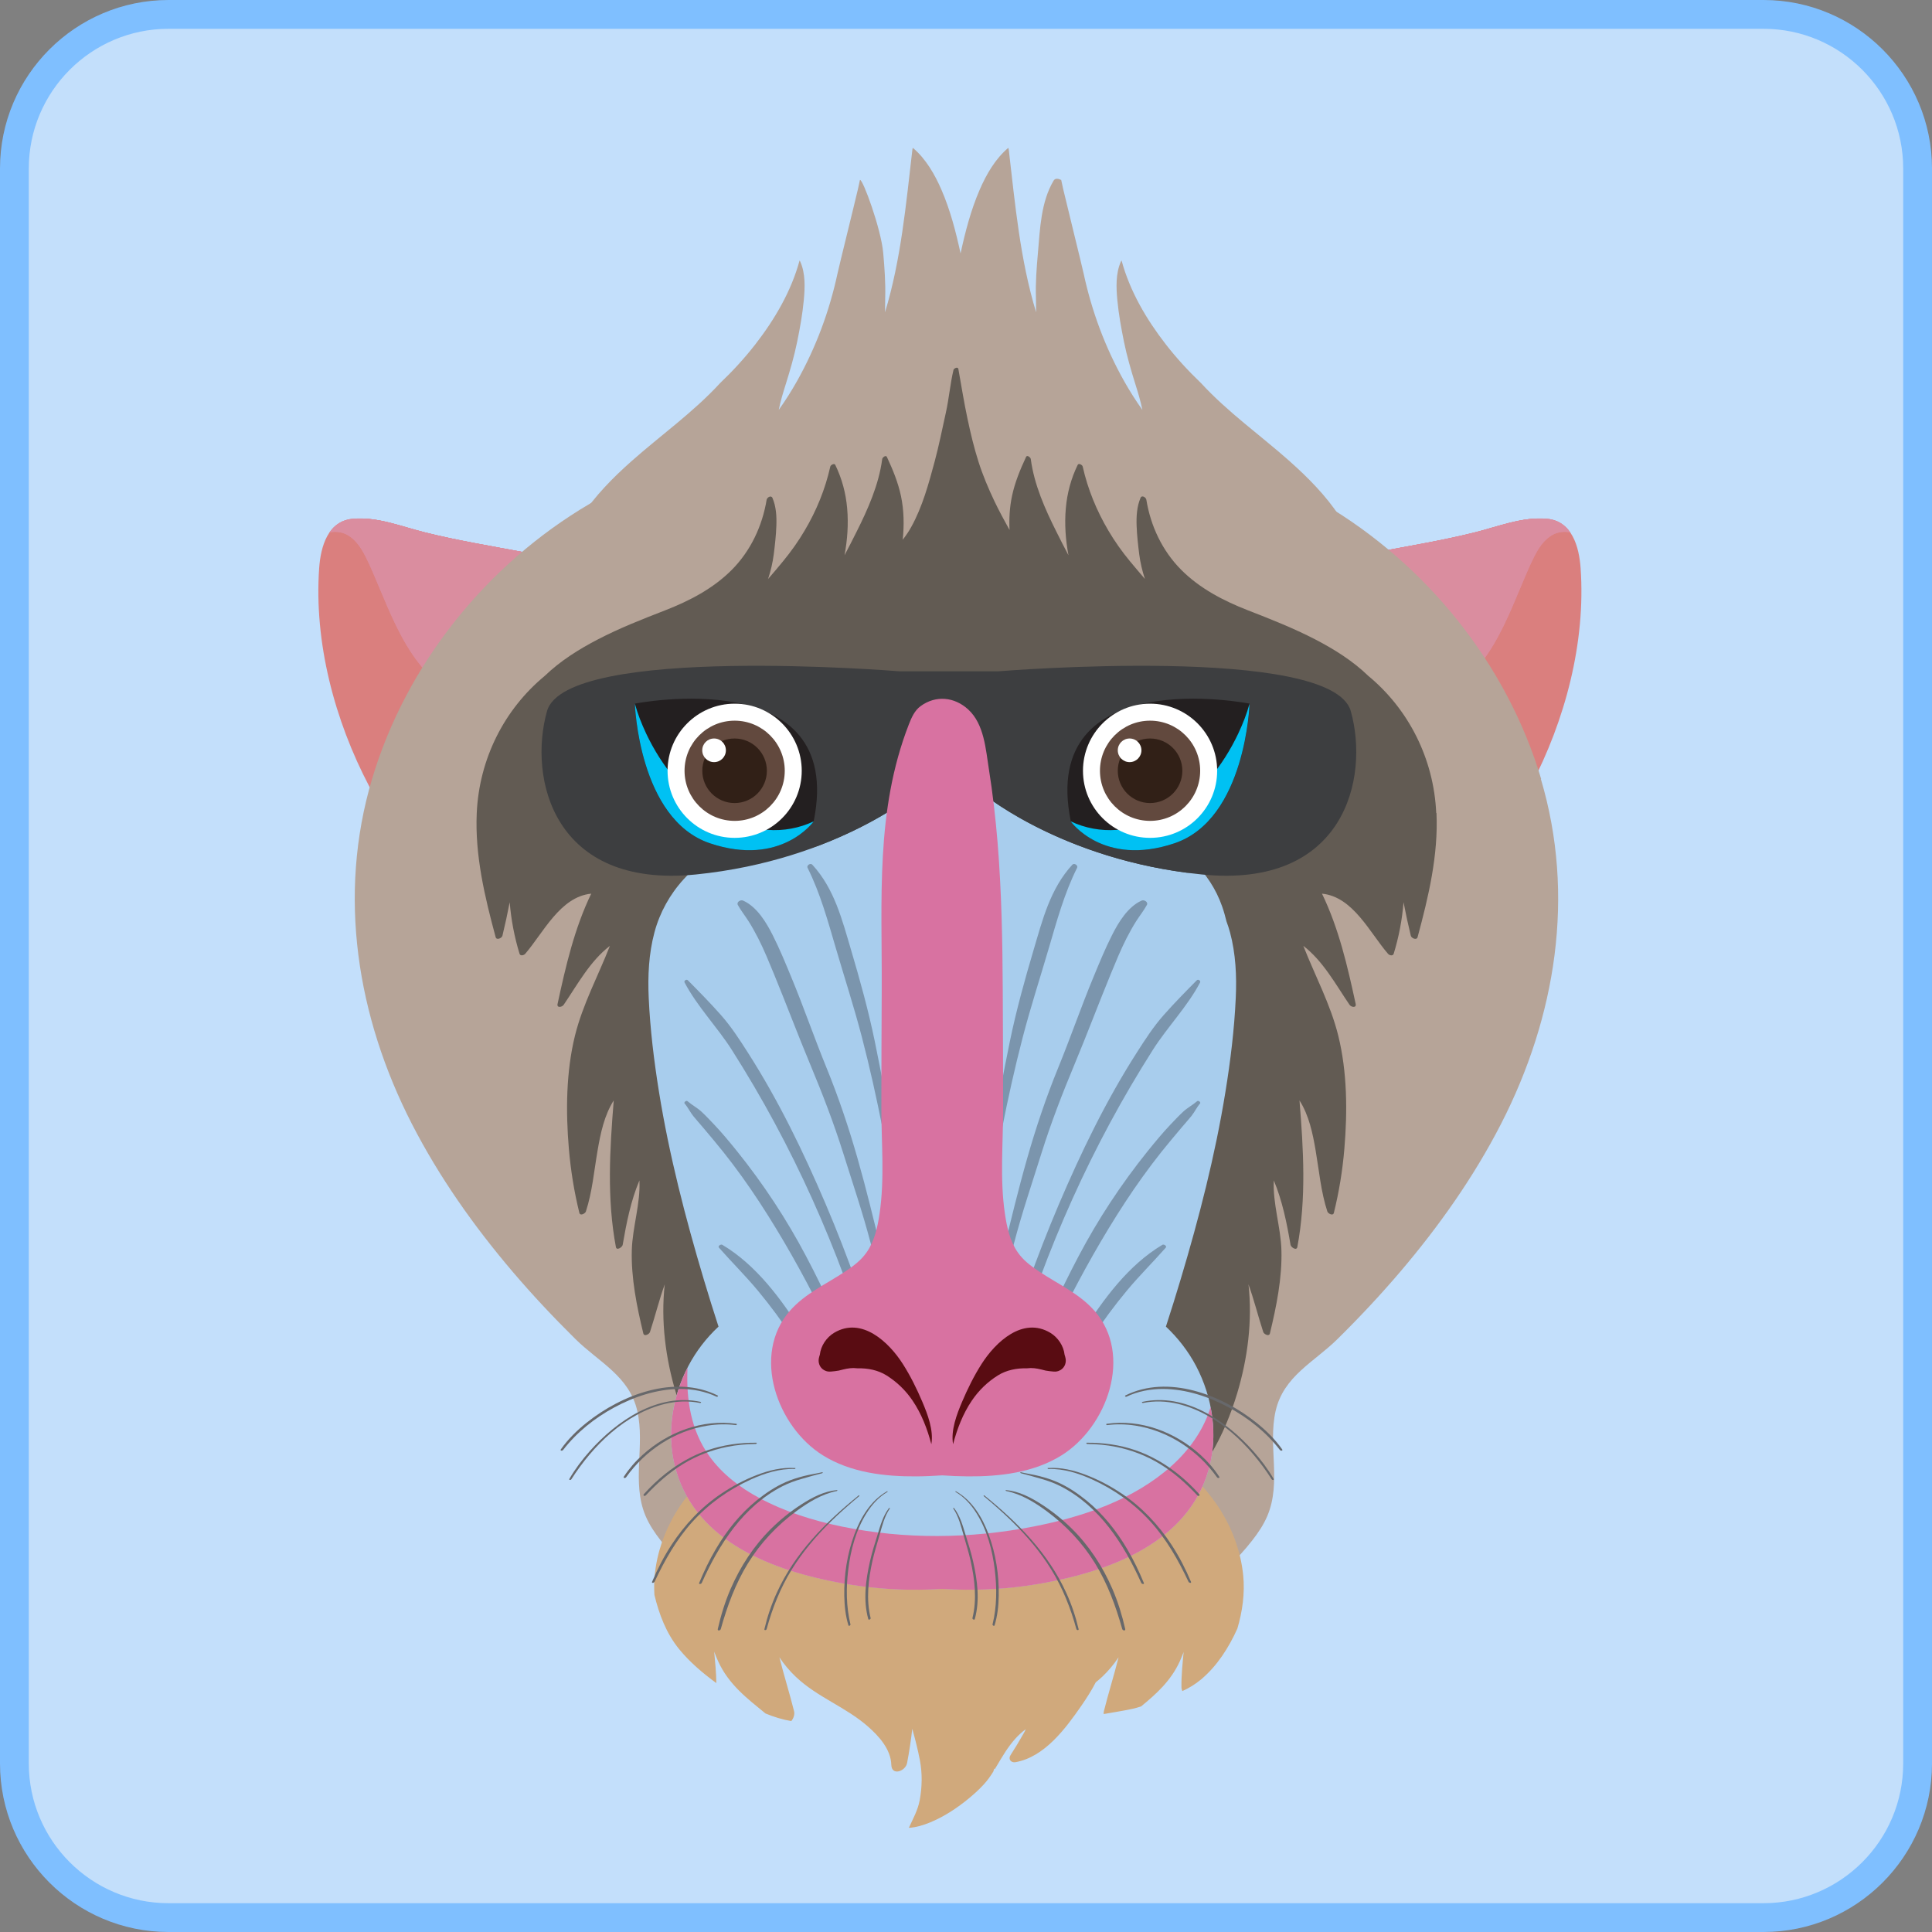 <?xml version="1.0" encoding="UTF-8"?>
<svg xmlns="http://www.w3.org/2000/svg" viewBox="0 0 321.97 321.97">
  <rect x="0" y="0" width="321.97" height="321.97" fill="#808080" stroke="none"/>
  <defs>
    <style>
      .cls-1 {
        fill: #b6a498;
      }

      .cls-1, .cls-2, .cls-3, .cls-4, .cls-5, .cls-6, .cls-7, .cls-8, .cls-9, .cls-10, .cls-11, .cls-12, .cls-13, .cls-14, .cls-15, .cls-16, .cls-17, .cls-18, .cls-19, .cls-20, .cls-21 {
        stroke-width: 0px;
      }

      .cls-2 {
        fill: #a8cded;
      }

      .cls-3 {
        fill: #67686b;
      }

      .cls-4 {
        fill: #c3dffb;
      }

      .cls-22 {
        isolation: isolate;
      }

      .cls-5 {
        fill: #625b53;
      }

      .cls-6, .cls-10 {
        fill: #da7f7e;
      }

      .cls-7 {
        fill: #7fbfff;
      }

      .cls-8, .cls-9 {
        fill: #d0a97c;
      }

      .cls-9, .cls-10, .cls-14 {
        mix-blend-mode: multiply;
      }

      .cls-11 {
        fill: #fff;
      }

      .cls-12 {
        fill: #231f20;
      }

      .cls-13 {
        fill: #d872a1;
      }

      .cls-14, .cls-17 {
        fill: #3d3e40;
      }

      .cls-15 {
        fill: #00c1f3;
      }

      .cls-16 {
        fill: #da8d9f;
      }

      .cls-18 {
        fill: #590c12;
      }

      .cls-19 {
        fill: #62493e;
      }

      .cls-20 {
        fill: #7b95ad;
      }

      .cls-21 {
        fill: #312017;
      }
    </style>
  </defs>
  <g class="cls-22">
    <g id="Camada_2" data-name="Camada 2">
      <g id="Layer_1" data-name="Layer 1">
        <g>
          <g>
            <path class="cls-4" d="M28.08,2.4h265.81c14.17,0,25.68,11.51,25.68,25.68v265.81c0,14.17-11.51,25.68-25.68,25.68H28.08c-14.17,0-25.68-11.51-25.68-25.68V28.08C2.4,13.91,13.91,2.4,28.08,2.4Z"/>
            <path class="cls-7" d="M293.89,321.97H28.08c-15.48,0-28.08-12.6-28.08-28.08V28.08C0,12.6,12.6,0,28.08,0h265.81c15.48,0,28.08,12.6,28.08,28.08v265.81c0,15.48-12.6,28.08-28.08,28.08ZM28.08,4.8C15.24,4.8,4.8,15.24,4.8,28.08v265.81c0,12.84,10.44,23.28,23.28,23.28h265.81c12.84,0,23.28-10.44,23.28-23.28V28.08c0-12.84-10.44-23.28-23.28-23.28H28.08Z"/>
          </g>
          <g>
            <g>
              <path class="cls-6" d="M63.98,134.47c1.4,1.16,2.9,1.32,4.38.92,1.19-.95,2.29-2.02,3.28-3.08,2.98-3.19,5.45-6.85,7.62-10.63,1.8-3.13,3.38-6.39,4.76-9.72,1.7-4.1,3.17-8.39,3.78-12.8.31-2.29.4-4.8-.15-7.11-.18,0-.37-.04-.55-.07-5.43-1.02-10.91-1.92-16.27-3.26-3.94-.98-7.87-2.62-12.01-2.27-4.2.36-5.38,4.67-5.63,8.22-.88,12.41,2.59,25.43,8.34,36.37.66,1.25,1.38,2.52,2.47,3.42Z"/>
              <path class="cls-10" d="M87.63,92.06c-.18,0-.37-.04-.55-.07-5.43-1.02-10.91-1.92-16.27-3.26-3.83-.96-7.66-2.53-11.67-2.29-.68,4.19-.78,8.48-.5,12.7.4,5.95,1.53,11.92,3.39,17.59,1.1,3.36,2.81,6.57,4.65,9.57,1.35,2.22,2.86,4.41,4.59,6.38.12-.12.24-.24.35-.37,2.98-3.19,5.45-6.85,7.62-10.63,1.8-3.13,3.38-6.39,4.76-9.72,1.7-4.1,3.17-8.39,3.78-12.8.31-2.29.4-4.8-.15-7.11Z"/>
              <path class="cls-16" d="M57.8,89.1c1.49.78,2.44,2.3,3.17,3.75.82,1.64,1.52,3.35,2.23,5.04,1.82,4.33,3.62,8.75,6.51,12.51,2.43,3.16,5.55,5.9,9.05,7.81.61.33,1.25.64,1.9.91,1.23-2.33,2.34-4.72,3.35-7.15,1.7-4.1,3.17-8.39,3.78-12.8.31-2.29.4-4.8-.15-7.11-.18,0-.37-.04-.55-.07-5.43-1.02-10.91-1.92-16.27-3.26-3.94-.98-7.87-2.62-12.01-2.27-1.79.15-3.03,1.03-3.89,2.26.97-.18,1.97-.1,2.88.38Z"/>
              <path class="cls-16" d="M57.8,89.1c1.49.78,2.44,2.3,3.17,3.75.82,1.64,1.52,3.35,2.23,5.04,1.82,4.33,3.62,8.75,6.51,12.51,2.43,3.16,5.55,5.9,9.05,7.81.61.33,1.25.64,1.9.91,1.23-2.33,2.34-4.72,3.35-7.15,1.7-4.1,3.17-8.39,3.78-12.8.31-2.29.4-4.8-.15-7.11-.18,0-.37-.04-.55-.07-5.43-1.02-10.91-1.92-16.27-3.26-3.94-.98-7.87-2.62-12.01-2.27-1.79.15-3.03,1.03-3.89,2.26.97-.18,1.97-.1,2.88.38Z"/>
            </g>
            <g>
              <path class="cls-6" d="M252.62,134.47c-1.4,1.16-2.9,1.32-4.38.92-1.19-.95-2.29-2.02-3.28-3.08-2.98-3.19-5.45-6.85-7.62-10.63-1.79-3.13-3.38-6.39-4.76-9.72-1.7-4.1-3.17-8.39-3.78-12.8-.31-2.29-.4-4.8.15-7.11.18,0,.37-.04.55-.07,5.43-1.02,10.91-1.92,16.27-3.26,3.94-.98,7.87-2.62,12.01-2.27,4.2.36,5.38,4.67,5.63,8.22.88,12.41-2.59,25.43-8.34,36.37-.66,1.25-1.38,2.52-2.47,3.42Z"/>
              <path class="cls-10" d="M228.96,92.06c.18,0,.37-.04.55-.07,5.43-1.02,10.91-1.92,16.27-3.26,3.83-.96,7.66-2.53,11.67-2.29.68,4.19.78,8.48.5,12.7-.4,5.95-1.53,11.92-3.39,17.59-1.1,3.36-2.81,6.57-4.65,9.57-1.35,2.22-2.86,4.41-4.59,6.38-.12-.12-.24-.24-.35-.37-2.98-3.19-5.45-6.85-7.62-10.63-1.79-3.13-3.38-6.39-4.76-9.72-1.7-4.1-3.17-8.39-3.78-12.8-.31-2.29-.4-4.8.15-7.11Z"/>
              <path class="cls-16" d="M258.8,89.1c-1.49.78-2.44,2.3-3.17,3.75-.82,1.64-1.52,3.35-2.23,5.04-1.82,4.33-3.62,8.75-6.51,12.51-2.43,3.16-5.55,5.9-9.05,7.81-.61.33-1.25.64-1.9.91-1.23-2.33-2.34-4.72-3.35-7.15-1.7-4.1-3.17-8.39-3.78-12.8-.31-2.29-.4-4.8.15-7.11.18,0,.37-.04.55-.07,5.43-1.02,10.91-1.92,16.27-3.26,3.94-.98,7.87-2.62,12.01-2.27,1.79.15,3.03,1.03,3.89,2.26-.97-.18-1.97-.1-2.88.38Z"/>
              <path class="cls-16" d="M258.8,89.1c-1.49.78-2.44,2.3-3.17,3.75-.82,1.64-1.52,3.35-2.23,5.04-1.82,4.33-3.62,8.75-6.51,12.51-2.43,3.16-5.55,5.9-9.05,7.81-.61.33-1.25.64-1.9.91-1.23-2.33-2.34-4.72-3.35-7.15-1.7-4.1-3.17-8.39-3.78-12.8-.31-2.29-.4-4.8.15-7.11.18,0,.37-.04.55-.07,5.43-1.02,10.91-1.92,16.27-3.26,3.94-.98,7.87-2.62,12.01-2.27,1.79.15,3.03,1.03,3.89,2.26-.97-.18-1.97-.1-2.88.38Z"/>
            </g>
            <g>
              <path class="cls-1" d="M256.84,129.83c-5.71-19.17-19.12-35.79-36.32-45.9-17.26-10.14-40.71-18.2-61.1-17.66-20.4-.55-43.84,7.52-61.1,17.66-17.2,10.1-30.61,26.73-36.32,45.9-5.78,19.41-2.5,39.64,6.63,57.45,4.55,8.87,10.34,17.06,16.79,24.64,3.32,3.9,6.84,7.64,10.48,11.24,3.91,3.86,8.99,6.17,10.31,12,1.31,5.78-.99,11.85,1.37,17.46.63,1.5,1.55,2.85,2.55,4.13,4.73,6.07,11.18,10.42,18.51,12.69,8.57,2.65,16.48,1.09,25.06,1.93.59.06,1.19.11,1.78.15,0,0,2.1-61.31,3.92-116.89,1.82,55.58,3.91,116.89,3.91,116.89.6-.05,1.19-.1,1.78-.15,8.59-.84,16.49.72,25.06-1.93,7.33-2.27,13.78-6.62,18.51-12.69,1-1.28,1.92-2.64,2.55-4.13,2.37-5.61.07-11.68,1.37-17.46,1.32-5.83,6.4-8.14,10.31-12,3.65-3.6,7.16-7.34,10.48-11.24,6.45-7.58,12.24-15.77,16.79-24.64,9.13-17.81,12.41-38.04,6.63-57.45Z"/>
              <path class="cls-1" d="M214.97,76.9c-4.91-4.36-10.37-8.21-14.82-13.06-2.11-2.01-4.09-4.17-5.88-6.47-3.22-4.15-5.98-8.85-7.36-13.96-.03.05-.07.1-.1.16-.9,1.98-.8,4.37-.6,6.48.22,2.32.64,4.62,1.1,6.9.49,2.41,1.17,4.72,1.9,7.07.44,1.4.88,2.84,1.17,4.29-1.1-1.54-2.11-3.14-3.04-4.79-3.16-5.63-5.39-11.62-6.75-17.93-.35-1.6-2.68-10.98-3.41-14.09-.12-.5-.22-1.01-.33-1.51-.45-.23-1-.33-1.26.1-2.12,3.56-2.27,8.05-2.62,12.07-.22,2.49-.41,4.94-.33,7.45.02.81.03,1.62.03,2.43-2.67-8.77-3.5-18.03-4.56-27.11-.01-.1-.04-.19-.08-.29-2.17,1.83-3.67,4.44-4.78,7.02-1.46,3.38-2.39,6.97-3.17,10.57-.78-3.59-1.71-7.19-3.17-10.57-1.12-2.58-2.61-5.19-4.78-7.02-.04.09-.07.19-.08.29-1.06,9.08-1.89,18.34-4.56,27.11,0-.81.01-1.62.03-2.43.07-2.51-.11-4.95-.33-7.45-.35-4.02-3.43-12.41-3.88-12.17-.11.5-.21,1.01-.33,1.51-.73,3.12-3.06,12.49-3.41,14.09-1.36,6.31-3.59,12.3-6.75,17.93-.93,1.65-1.94,3.25-3.04,4.79.29-1.46.73-2.89,1.17-4.29.73-2.34,1.41-4.66,1.9-7.07.47-2.29.88-4.58,1.1-6.9.2-2.11.3-4.5-.6-6.48-.03-.06-.06-.11-.1-.16-1.38,5.1-4.14,9.81-7.36,13.96-1.79,2.3-3.77,4.46-5.88,6.47-4.45,4.85-9.91,8.7-14.82,13.06-5.95,5.28-12.17,12.25-11.94,20.74.18,6.47,4.03,12.32,9.8,15.13,5.18,2.52,11.15,3.04,16.83,2.94,6.01-.1,11.99-1,17.87-2.21,5.21-1.07,10.73-2.09,15.12-5.26,3.78-2.73,10.62-2.73,14.41,0,4.39,3.17,9.91,4.19,15.12,5.26,5.88,1.21,11.86,2.11,17.87,2.21,5.68.09,11.65-.43,16.83-2.94,5.77-2.8,9.63-8.66,9.8-15.13.23-8.49-5.99-15.46-11.94-20.74Z"/>
            </g>
            <path class="cls-5" d="M239.35,135.48c-.41-9.02-4.58-17.27-11.32-22.84-2.58-2.5-5.68-4.44-8.86-6.09-3.62-1.87-7.41-3.37-11.2-4.84-4.06-1.58-8.03-3.64-11.13-6.76-3.15-3.17-5.08-7.28-5.8-11.67-.07-.4-.75-.83-.97-.31-.62,1.47-.71,3.11-.65,4.69.06,1.58.24,3.18.44,4.76.18,1.37.5,2.73.94,4.06-.85-.98-1.68-1.98-2.51-2.97-1.33-1.61-2.52-3.29-3.58-5.09-1.97-3.34-3.43-6.89-4.28-10.68-.06-.26-.66-.61-.83-.27-1.11,2.28-1.76,4.71-1.98,7.24-.23,2.62-.04,5.24.44,7.82-.69-1.29-1.35-2.6-2-3.9-1.91-3.81-3.72-7.87-4.28-12.14-.03-.25-.61-.73-.78-.35-.98,2.1-1.87,4.25-2.35,6.53-.39,1.85-.5,3.75-.41,5.65-.87-1.57-1.73-3.15-2.5-4.76-1.02-2.14-1.95-4.34-2.67-6.6-.75-2.34-1.32-4.75-1.83-7.15-.59-2.76-1.03-5.55-1.53-8.33-.08-.42-.74-.1-.81.17-.56,2.36-.75,4.79-1.28,7.16-.6,2.71-1.14,5.43-1.86,8.11-1,3.71-2.03,7.53-3.91,10.92-.41.74-.89,1.44-1.41,2.11.25-2.43.21-4.89-.29-7.27-.48-2.28-1.37-4.43-2.35-6.53-.18-.38-.75.1-.78.35-.56,4.27-2.37,8.33-4.28,12.14-.65,1.3-1.32,2.61-2,3.9.48-2.58.67-5.2.44-7.82-.22-2.53-.87-4.96-1.98-7.24-.17-.34-.77.01-.83.27-.85,3.79-2.3,7.34-4.28,10.68-1.06,1.8-2.26,3.48-3.58,5.09-.82,1-1.66,1.99-2.51,2.97.44-1.33.76-2.69.94-4.06.2-1.57.38-3.17.44-4.76.06-1.58-.02-3.22-.65-4.69-.22-.51-.9-.09-.97.31-.73,4.39-2.66,8.5-5.8,11.67-3.1,3.12-7.06,5.18-11.13,6.76-3.79,1.47-7.59,2.96-11.2,4.84-3.18,1.65-6.27,3.59-8.86,6.09-6.74,5.57-10.91,13.82-11.32,22.84-.32,7.02,1.33,13.96,3.15,20.69.15.56,1.03.17,1.13-.24.45-1.85.85-3.71,1.21-5.58.24,2.9.78,5.78,1.64,8.58.13.43.72.27.94.02,3.04-3.52,5.83-9.52,11.01-10.03-2.81,5.81-4.25,12.09-5.61,18.37-.16.72.74.56,1.02.15,2.32-3.41,4.39-7.28,7.7-9.82-1.95,4.99-4.53,9.74-5.82,14.96-1.49,6.05-1.54,12.64-1.02,18.83.31,3.61.88,7.18,1.75,10.7.14.57.97.13,1.09-.23,1.07-3.29,1.36-6.78,1.95-10.17.48-2.82,1.12-5.88,2.69-8.33-.66,8.15-1.16,16.35.36,24.43.12.66,1.06.03,1.13-.36.62-3.62,1.35-7.33,2.79-10.74.19,3.88-1.16,7.78-1.27,11.64-.13,4.61.84,9.41,1.92,13.86.14.58.99.13,1.11-.24.86-2.63,1.52-5.34,2.46-7.94-.68,6.08.14,12.37,1.89,18.18,2.07,6.87,5.66,13.9,11.51,18.29,5.97,4.49,14.12,5.8,21.1,3.01,6.52-2.62,11.13-8.7,13.91-14.95.08-.18.15-.37.23-.55.08.18.14.37.23.55,2.78,6.25,7.39,12.33,13.91,14.95,6.98,2.8,15.13,1.48,21.1-3.01,5.85-4.39,9.44-11.42,11.51-18.29,1.75-5.81,2.57-12.1,1.89-18.18.94,2.6,1.6,5.31,2.46,7.94.12.36.97.82,1.11.24,1.08-4.45,2.05-9.25,1.92-13.86-.11-3.87-1.46-7.76-1.27-11.64,1.43,3.41,2.17,7.12,2.79,10.74.07.4,1,1.03,1.13.36,1.52-8.09,1.02-16.29.36-24.43,1.58,2.46,2.21,5.51,2.69,8.33.58,3.39.88,6.88,1.95,10.17.12.36.95.81,1.09.23.87-3.52,1.45-7.09,1.75-10.7.52-6.18.48-12.77-1.02-18.83-1.29-5.22-3.87-9.98-5.82-14.96,3.31,2.54,5.38,6.42,7.7,9.82.28.41,1.18.57,1.02-.15-1.36-6.29-2.8-12.56-5.61-18.37,5.18.51,7.96,6.51,11.01,10.03.22.26.81.41.94-.02.86-2.8,1.41-5.68,1.64-8.58.36,1.87.76,3.73,1.21,5.58.1.41.97.81,1.13.24,1.82-6.73,3.47-13.67,3.15-20.69Z"/>
            <path class="cls-8" d="M197.26,275.25c-.18,1.96-.4,3.93-.37,5.91,0,.22.06.44.15.66,1.12-.5,2.17-1.15,3.12-1.94,2.68-2.25,4.62-5.3,6.05-8.48.84-2.83,1.27-5.88.97-8.88-.38-3.73-1.64-7.28-3.46-10.31-1.12-1.85-2.41-3.49-3.79-5.01-.15-.7-.33-1.39-.53-2.06-1.12-3.61-3.24-6.33-6.14-8.7-5.44-4.43-12.42-6.63-19.27-7.62-6.99-1.01-14.1-.78-21.08.15-8.02,1.07-16.13,3.17-22.95,7.67-1.11.74-2.19,1.54-3.22,2.4-.08,0-.17,0-.28.06-2.73,1.23-5.18,3.2-7.45,5.38-2.39,2.3-4.63,4.72-6.44,7.72-1.83,3.02-3.09,6.57-3.46,10.31-.11,1.09-.11,2.19-.05,3.28.79,3.26,1.97,6.4,4.12,9.04,1.79,2.19,3.94,4,6.2,5.66-.02-1.76-.2-3.5-.36-5.25.2.54.41,1.08.65,1.59,1.78,3.93,4.91,6.27,7.9,8.72,1.39.58,2.83,1.02,4.3,1.27.38-.47.6-1.08.46-1.66-.72-2.91-1.68-5.91-2.44-8.97.79,1.2,1.71,2.28,2.73,3.25,3.69,3.49,8.34,5.01,12.11,8.36,1.63,1.45,3.73,3.64,3.81,6.32.06,1.89,2.37,1.07,2.63-.32.36-1.9.65-3.79.86-5.7.49,1.73.93,3.47,1.27,5.23.42,2.21.38,4.47-.03,6.69-.3,1.62-1.12,3.1-1.81,4.59,1.22-.07,2.47-.46,3.51-.89,2.38-.97,4.59-2.44,6.57-4.08.86-.72,1.7-1.48,2.45-2.31.59-.64,1.08-1.35,1.54-2.08.06-.17.12-.34.17-.51.03.03.07.05.1.07.1-.17.2-.33.3-.5.94-1.58,1.87-3.19,3.11-4.56.52-.58,1.11-1.11,1.73-1.58-.05.12-.1.23-.15.35-.11.18-.21.37-.31.55-.66,1.16-1.34,2.3-2.07,3.42-.44.68.08,1.31.82,1.18,4.85-.86,8.34-5.6,10.98-9.4.86-1.25,1.7-2.55,2.4-3.91.36-.29.72-.59,1.07-.92,1.02-.97,1.94-2.05,2.73-3.25-.76,3.05-1.72,6.06-2.44,8.97-.04.16-.05.33-.04.49,1.61-.3,3.23-.52,4.83-.88.48-.11.94-.24,1.4-.39,2.52-2.07,4.97-4.25,6.47-7.55.23-.52.45-1.05.65-1.59Z"/>
            <path class="cls-9" d="M121.2,263.97c5.62,3.88,12.24,6.2,18.89,7.55,3.26.66,6.57,1.08,9.9,1.25,3.88.2,7.78.01,11.64-.3,5.11-.42,10.2-1.17,15.18-2.39,2.46-.6,4.88-1.32,7.27-2.17,2.3-.82,4.57-1.74,6.67-2.99,5.34-3.19,9.18-7.98,12.82-12.93-1.09-1.76-2.32-3.32-3.64-4.77-.15-.7-.33-1.39-.53-2.06-1.12-3.61-3.24-6.33-6.14-8.7-5.44-4.43-12.42-6.63-19.27-7.62-6.99-1.01-14.1-.78-21.08.15-8.02,1.07-16.13,3.17-22.95,7.67-1.11.74-2.19,1.54-3.22,2.4-.08,0-.17,0-.28.06-2.73,1.23-5.18,3.2-7.45,5.38-2.39,2.3-4.63,4.72-6.44,7.72-.21.35-.41.71-.61,1.07,1.98,4.32,5.29,7.94,9.26,10.69Z"/>
            <path class="cls-2" d="M204.98,155.37c-.16-.61-.36-1.21-.58-1.8-.21-.85-.44-1.69-.73-2.51-4.11-11.75-18.26-15.72-29.59-18.06-19.74-4.06-45.86-2.07-60.13,13.51-2.32,2.53-4,5.57-4.88,8.85-.96,3.58-1.13,7.29-.96,10.97.24,5.23.88,10.46,1.71,15.63,1.71,10.58,4.4,20.99,7.47,31.27.79,2.63,1.6,5.24,2.45,7.85-2.02,1.88-3.74,4.11-5.02,6.55-2.77,5.25-3.74,11.62-2.07,17.37,3.49,12.02,16.23,16.73,27.38,18.78,4.35.8,8.72,1.18,13.14,1.13,1.28-.01,2.56-.06,3.85-.13,1.28.07,2.56.11,3.85.13,4.43.05,8.79-.33,13.14-1.13,11.15-2.05,23.89-6.76,27.38-18.78,1.67-5.75.7-12.11-2.07-17.37-1.29-2.44-3.01-4.67-5.02-6.55.85-2.61,1.66-5.22,2.45-7.85,3.08-10.28,5.76-20.69,7.47-31.27.84-5.17,1.48-10.4,1.72-15.63.17-3.68,0-7.39-.96-10.97Z"/>
            <path class="cls-13" d="M201.57,235.05c-1.22,3.57-3.49,6.69-6.28,9.2-6.35,5.72-14.83,8.54-23.07,10.15-10.47,2.05-21.48,2.16-31.94,0-4.76-.99-9.47-2.46-13.76-4.77-3.2-1.72-6.15-3.97-8.29-6.94-3.12-4.33-3.9-9.56-3.65-14.76-2.66,5.2-3.57,11.44-1.93,17.09,3.49,12.02,16.23,16.73,27.38,18.78,4.35.8,8.72,1.18,13.14,1.13,1.28-.01,2.56-.06,3.85-.13,1.28.07,2.56.11,3.85.13,4.43.05,8.79-.33,13.14-1.13,11.15-2.05,23.89-6.76,27.38-18.78.99-3.42,1.05-7.05.35-10.54-.06.19-.11.39-.17.58Z"/>
            <path class="cls-17" d="M225.11,118.51c-3.15-11.19-58.67-6.64-58.67-6.64h-16.61s-55.53-4.55-58.67,6.64c-3.15,11.19,1.05,29.62,24.83,27.22,23.78-2.4,37.21-14.04,37.21-14.04h9.87s13.44,11.64,37.21,14.04c23.78,2.4,27.97-16.03,24.83-27.22Z"/>
            <path class="cls-14" d="M210.7,143.11c3.8-1.44,6.87-4.36,8.37-8.15,1.45-3.66,1.43-7.78.06-11.46-1.44-3.87-4.32-7.06-8.05-8.82-3.68-1.74-7.89-2.09-11.91-1.83-4.27.28-8.63,1.21-12.6,2.84-2.27.94-4.45,2.17-6.26,3.85-.85.79-1.6,1.65-2.26,2.6-.56.8-1.09,1.64-1.75,2.36-1.26,1.37-3.05,2.02-4.88,1.49-1.58-.46-2.66-1.8-3.52-3.13-.95-1.48-1.68-3.1-2.72-4.52-1.2-1.65-3.05-2.51-5.07-2.69-2.29-.21-4.63.38-6.61,1.53-1.76,1.02-3.08,2.53-4.27,4.15-1.04,1.43-2,2.98-3.27,4.22-.97.95-2.25,1.7-3.63,1.25-1.95-.64-2.98-2.72-4.08-4.28-1.28-1.82-2.84-3.47-4.63-4.8-3.43-2.55-7.57-3.84-11.8-4.14-2.3-.16-4.62-.05-6.91.25-1.97.26-3.88.79-5.61,1.78-2.95,1.69-5.06,4.54-5.86,7.84-.8,3.3-.23,6.82,1.42,9.77,2.09,3.71,5.82,6.43,9.74,7.95,6.88,2.67,14.65,2.02,21.7-.19,10.95-4.15,16.88-9.28,16.88-9.28h9.87s12.5,10.83,34.73,13.74c4.41-.05,8.8-.78,12.9-2.33Z"/>
            <g>
              <g>
                <path class="cls-20" d="M151.43,205.25c-.79-5.31-1.68-10.6-2.63-15.89-.95-5.3-1.95-10.6-3.03-15.88-1.06-5.12-2.45-10.15-3.94-15.17-1.48-4.99-2.77-10.21-6.46-14.21-.32-.34-.99.13-.79.52,2.13,4.25,3.38,8.86,4.71,13.38,1.45,4.94,3.04,9.84,4.34,14.82,2.64,10.12,4.53,20.46,6.23,30.76.97,5.87,2.04,11.72,2.95,17.59.03.17.35.03.34-.1-.48-5.28-.95-10.58-1.73-15.83Z"/>
                <path class="cls-20" d="M148.81,216c-.63-2.44-1.3-4.87-1.89-7.32-1.27-5.22-2.52-10.42-4-15.6-1.47-5.16-3.17-10.22-5.21-15.21-2.04-4.99-3.79-10.09-5.86-15.07-.97-2.34-1.93-4.69-3.08-6.96-1.06-2.1-2.61-4.71-4.92-5.75-.44-.2-1.15.24-.89.72.51.93,1.18,1.77,1.76,2.67.6.94,1.12,1.9,1.63,2.88,1,1.96,1.82,4,2.66,6.03,2.05,4.99,3.94,10.03,6.02,15.01,2.03,4.87,3.91,9.73,5.49,14.76,1.56,4.97,3.25,9.94,4.57,14.98.74,2.8,1.5,5.58,2.3,8.37.77,2.69,1.27,5.35,1.69,8.1.07.45.83.05.85-.26.2-2.44-.52-4.99-1.12-7.34Z"/>
                <path class="cls-20" d="M142.79,213.97c-1.59-4.46-3.3-8.87-5.16-13.24-3.72-8.72-7.85-17.27-13-25.32-1.38-2.16-2.78-4.33-4.5-6.27-1.76-1.99-3.63-3.89-5.5-5.78-.23-.23-.69.08-.55.36,2.12,4.04,5.45,7.42,7.9,11.28,2.52,3.97,4.9,8.02,7.12,12.14,4.5,8.35,8.34,16.91,11.63,25.76,1.85,4.97,3.45,10.04,5.46,14.95.14.35.73.04.67-.28-.97-4.62-2.47-9.15-4.06-13.61Z"/>
                <path class="cls-20" d="M142.44,228.43c-1.92-6.59-4.88-12.96-8.1-19.07-3.25-6.16-7.11-12.04-11.52-17.52-1.23-1.52-2.48-3.04-3.83-4.46-.68-.71-1.35-1.43-2.07-2.1-.73-.68-1.61-1.13-2.35-1.77-.19-.17-.66.18-.48.39.55.63.92,1.44,1.45,2.1.54.67,1.13,1.31,1.68,1.97,1.12,1.33,2.24,2.66,3.32,4.01,2.15,2.7,4.15,5.5,6.03,8.37,3.81,5.83,7.18,11.86,10.29,18.05,1.72,3.42,3.31,6.91,5.03,10.33.12.25.62-.06.55-.29Z"/>
                <path class="cls-20" d="M142.57,239.22c-1.07-3.06-2.6-5.99-4.1-8.88-1.49-2.87-3.09-5.7-4.84-8.44-3.43-5.37-7.55-11.05-13.25-14.45-.25-.15-.8.2-.57.47,2.13,2.42,4.44,4.7,6.5,7.18,2.08,2.51,4.01,5.11,5.78,7.83,1.77,2.73,3.38,5.54,4.9,8.4,1.5,2.82,2.8,5.75,4.46,8.49.29.48,1.29-.13,1.13-.6Z"/>
              </g>
              <g>
                <path class="cls-20" d="M162.65,205.25c.79-5.31,1.68-10.6,2.63-15.89.95-5.3,1.95-10.6,3.03-15.88,1.06-5.12,2.45-10.15,3.94-15.17,1.48-4.99,2.77-10.21,6.46-14.21.32-.34.99.13.79.52-2.13,4.25-3.38,8.86-4.71,13.38-1.45,4.94-3.04,9.84-4.34,14.82-2.64,10.12-4.53,20.46-6.23,30.76-.97,5.87-2.04,11.72-2.95,17.59-.03.17-.35.03-.34-.1.48-5.28.95-10.58,1.73-15.83Z"/>
                <path class="cls-20" d="M165.28,216c.63-2.44,1.3-4.87,1.89-7.32,1.27-5.22,2.52-10.42,4-15.6,1.47-5.16,3.17-10.22,5.21-15.21,2.04-4.99,3.79-10.09,5.86-15.07.97-2.34,1.93-4.69,3.08-6.96,1.06-2.1,2.61-4.71,4.92-5.75.44-.2,1.15.24.89.72-.51.93-1.18,1.77-1.76,2.67-.6.94-1.12,1.9-1.63,2.88-1,1.96-1.82,4-2.66,6.03-2.05,4.99-3.94,10.03-6.02,15.01-2.03,4.87-3.91,9.73-5.49,14.76-1.56,4.97-3.25,9.94-4.57,14.98-.74,2.8-1.5,5.58-2.3,8.37-.77,2.69-1.27,5.35-1.69,8.1-.07.45-.83.05-.85-.26-.2-2.44.52-4.99,1.12-7.34Z"/>
                <path class="cls-20" d="M171.29,213.97c1.59-4.46,3.3-8.87,5.16-13.24,3.72-8.72,7.85-17.27,13-25.32,1.38-2.16,2.78-4.33,4.5-6.27,1.76-1.99,3.63-3.89,5.5-5.78.22-.23.69.08.55.36-2.12,4.04-5.45,7.42-7.9,11.28-2.52,3.97-4.9,8.02-7.12,12.14-4.5,8.35-8.34,16.91-11.63,25.76-1.85,4.97-3.45,10.04-5.46,14.95-.14.35-.73.04-.67-.28.97-4.62,2.47-9.15,4.06-13.61Z"/>
                <path class="cls-20" d="M171.64,228.43c1.92-6.59,4.88-12.96,8.1-19.07,3.25-6.16,7.11-12.04,11.52-17.52,1.23-1.52,2.48-3.04,3.83-4.46.68-.71,1.35-1.43,2.07-2.1.73-.68,1.61-1.13,2.35-1.77.19-.17.66.18.48.39-.55.63-.92,1.44-1.45,2.1-.54.67-1.13,1.31-1.68,1.97-1.12,1.33-2.24,2.66-3.32,4.01-2.14,2.7-4.15,5.5-6.03,8.37-3.81,5.83-7.18,11.86-10.29,18.05-1.72,3.42-3.31,6.91-5.03,10.33-.13.25-.62-.06-.55-.29Z"/>
                <path class="cls-20" d="M171.52,239.22c1.07-3.06,2.6-5.99,4.1-8.88,1.5-2.87,3.09-5.7,4.84-8.44,3.43-5.37,7.55-11.05,13.25-14.45.25-.15.8.2.57.47-2.13,2.42-4.44,4.7-6.5,7.18-2.08,2.51-4.01,5.11-5.78,7.83-1.77,2.73-3.38,5.54-4.9,8.4-1.5,2.82-2.8,5.75-4.46,8.49-.29.48-1.29-.13-1.13-.6Z"/>
              </g>
            </g>
            <g>
              <g>
                <path class="cls-12" d="M135.6,136.88s-5.42,7.66-17.31,3.65c-11.89-4-12.5-23.27-12.5-23.27,0,0,35.23-6.96,29.81,19.61Z"/>
                <path class="cls-15" d="M107.66,122.2c2.56,5.41,6.45,10.37,11.71,13.37,2.61,1.49,5.53,2.51,8.55,2.73,2.65.2,5.3-.29,7.69-1.42,0,0,0,0,0,0,0,0-5.42,7.66-17.31,3.65-11.89-4-12.5-23.27-12.5-23.27h0c.46,1.7,1.12,3.36,1.86,4.93Z"/>
              </g>
              <g>
                <path class="cls-12" d="M178.45,136.88s5.42,7.66,17.31,3.65c11.89-4,12.5-23.27,12.5-23.27,0,0-35.23-6.96-29.81,19.61Z"/>
                <path class="cls-15" d="M206.38,122.2c-2.56,5.41-6.45,10.37-11.71,13.37-2.61,1.49-5.53,2.51-8.55,2.73-2.65.2-5.3-.29-7.69-1.42,0,0,0,0,0,0,0,0,5.42,7.66,17.31,3.65,11.89-4,12.5-23.27,12.5-23.27h0c-.46,1.7-1.12,3.36-1.86,4.93Z"/>
                <g>
                  <g>
                    <path class="cls-11" d="M133.61,128.45c0,6.18-5.01,11.18-11.18,11.18s-11.18-5.01-11.18-11.18,5.01-11.18,11.18-11.18,11.18,5.01,11.18,11.18Z"/>
                    <g>
                      <path class="cls-19" d="M130.78,128.45c0,4.61-3.74,8.35-8.35,8.35s-8.35-3.74-8.35-8.35,3.74-8.35,8.35-8.35,8.35,3.74,8.35,8.35Z"/>
                      <g>
                        <path class="cls-21" d="M127.8,128.45c0,2.97-2.41,5.38-5.38,5.38s-5.38-2.41-5.38-5.38,2.41-5.38,5.38-5.38,5.38,2.41,5.38,5.38Z"/>
                        <path class="cls-11" d="M120.97,125.04c0,1.09-.88,1.97-1.97,1.97s-1.97-.88-1.97-1.97.88-1.97,1.97-1.97,1.97.88,1.97,1.97Z"/>
                      </g>
                    </g>
                  </g>
                  <g>
                    <circle class="cls-11" cx="191.66" cy="128.45" r="11.18"/>
                    <g>
                      <path class="cls-19" d="M200.01,128.45c0,4.61-3.74,8.35-8.35,8.35s-8.35-3.74-8.35-8.35,3.74-8.35,8.35-8.35,8.35,3.74,8.35,8.35Z"/>
                      <g>
                        <path class="cls-21" d="M197.04,128.45c0,2.97-2.41,5.38-5.38,5.38s-5.38-2.41-5.38-5.38,2.41-5.38,5.38-5.38,5.38,2.41,5.38,5.38Z"/>
                        <circle class="cls-11" cx="188.25" cy="125.04" r="1.97"/>
                      </g>
                    </g>
                  </g>
                </g>
              </g>
            </g>
            <path class="cls-13" d="M182.37,218.42c-2.51-2.85-6.07-4.43-9.18-6.51-1.48-.99-2.68-1.9-3.59-3.22-1.29-1.85-1.8-4.18-2.13-6.42-.86-5.81-.29-11.74-.3-17.58,0-6.54-.03-13.08-.06-19.63-.04-8.22-.19-16.44-.86-24.64-.34-4.09-.8-8.17-1.45-12.23-.53-3.34-.78-7.5-3.44-9.95-2.29-2.11-5.42-2.42-7.96-.55-.98.72-1.5,1.9-1.94,3.03-5.6,14.39-4.44,29.23-4.52,44.33-.03,6.54-.06,13.08-.06,19.63,0,5.84.56,11.78-.3,17.58-.33,2.24-.84,4.56-2.14,6.42-.91,1.31-2.11,2.23-3.59,3.22-3.11,2.07-6.66,3.65-9.18,6.51-6.51,7.39-2.14,19.38,5.46,24.12,4.61,2.88,10.28,3.55,15.61,3.51,1.43-.01,2.85-.08,4.28-.17,1.42.1,2.85.16,4.28.17,5.33.04,11-.63,15.61-3.51,7.6-4.74,11.97-16.74,5.46-24.12Z"/>
            <g>
              <path class="cls-18" d="M137.64,228.48c.17.06.35.09.53.1.11,0,.22,0,.33-.01.43-.03.86-.09,1.28-.16.24-.05.46-.11.68-.17.87-.21,1.58-.32,2.42-.21,1.7-.04,3.42.28,4.87,1.19,1.73,1.09,3.18,2.49,4.33,4.19,1.49,2.2,2.45,4.7,3.13,7.27.4-2.31-.61-4.97-1.5-7.06-.92-2.17-1.98-4.32-3.25-6.31-2.32-3.65-6.86-7.94-11.45-5.2-1.27.76-2.22,2.17-2.38,3.64-.08.24-.15.49-.19.74-.11.86.35,1.69,1.19,1.98Z"/>
              <path class="cls-18" d="M176.4,228.48c-.17.06-.35.09-.53.1-.11,0-.22,0-.33-.01-.43-.03-.86-.09-1.28-.16-.24-.05-.46-.11-.68-.17-.87-.21-1.58-.32-2.42-.21-1.7-.04-3.42.28-4.87,1.19-1.73,1.09-3.18,2.49-4.33,4.19-1.49,2.2-2.45,4.7-3.13,7.27-.4-2.31.61-4.97,1.5-7.06.92-2.17,1.98-4.32,3.25-6.31,2.32-3.65,6.86-7.94,11.45-5.2,1.27.76,2.22,2.17,2.38,3.64.08.24.15.49.19.74.11.86-.35,1.69-1.19,1.98Z"/>
            </g>
            <g>
              <path class="cls-3" d="M143.09,249.22c-5.56,4.5-10.64,9.63-13.64,16.22-.89,1.94-1.57,3.97-2.06,6.05-.06.25.32.2.37,0,.95-3.48,2.28-6.85,4.18-9.92,1.81-2.94,4.07-5.59,6.53-8.01,1.51-1.48,3.09-2.87,4.71-4.22.1-.08.01-.2-.09-.12Z"/>
              <path class="cls-3" d="M139.49,248.32c-2.16.2-4.12,1.22-5.92,2.38-1.81,1.16-3.52,2.54-5.05,4.05-2.9,2.87-5.14,6.3-6.76,10.04-.93,2.15-1.62,4.4-2.14,6.69-.08.35.43.27.5,0,1.07-3.82,2.45-7.58,4.54-10.97,2.1-3.4,4.85-6.31,8.06-8.68,2.01-1.48,4.25-2.85,6.73-3.35.08-.02.16-.18.04-.17Z"/>
              <path class="cls-3" d="M132.5,244.65c-2.18-.15-4.34.38-6.37,1.16-2.06.79-4.03,1.84-5.86,3.06-3.36,2.24-6.17,5.22-8.37,8.59-1.27,1.95-2.33,4.01-3.23,6.15-.11.27.32.19.41,0,1.68-3.58,3.65-7.06,6.32-10.01,2.7-2.99,6.05-5.37,9.72-7.04,2.29-1.04,4.8-1.84,7.33-1.75.09,0,.18-.16.06-.17Z"/>
              <path class="cls-3" d="M126.04,240.43c-2.74-.02-5.48.35-8.08,1.24-2.58.88-4.97,2.26-7.09,3.95-1.28,1.02-2.47,2.15-3.56,3.37-.22.25.12.42.31.21,1.87-1.99,3.91-3.82,6.25-5.24,2.25-1.37,4.72-2.32,7.3-2.84,1.58-.32,3.18-.46,4.79-.48.12,0,.24-.21.07-.21Z"/>
              <path class="cls-3" d="M122.72,237.28c-5.69-.82-11.42,1.37-15.63,5.18-1.19,1.07-2.24,2.28-3.12,3.62-.17.26.23.3.37.11,3.18-4.48,8.13-7.76,13.59-8.61,1.55-.24,3.16-.29,4.72-.08.12.02.23-.19.07-.21Z"/>
              <path class="cls-3" d="M119.62,232.57c-7.14-3.57-16.03-.13-21.83,4.5-1.62,1.29-3.12,2.76-4.32,4.46-.18.26.23.29.37.11,2.26-2.93,5.24-5.31,8.49-7.07,3.34-1.81,7.12-3.07,10.95-3.1,2.12-.01,4.24.39,6.16,1.3.11.05.3-.13.18-.19Z"/>
              <path class="cls-3" d="M116.79,233.63c-7.14-1.56-13.97,3.11-18.5,8.2-1.27,1.43-2.43,2.96-3.39,4.61-.13.23.2.26.31.09,3.59-5.61,8.98-10.98,15.65-12.58,1.91-.46,3.89-.53,5.82-.14.1.02.23-.15.11-.18Z"/>
              <path class="cls-3" d="M147.82,248.53c-2.7,1.53-4.39,4.35-5.44,7.19-1.2,3.24-1.74,6.77-1.68,10.22.03,1.66.2,3.33.69,4.92.06.19.38.02.34-.15-.72-2.96-.74-6.11-.37-9.12.4-3.28,1.29-6.64,3.07-9.45.88-1.4,2.02-2.67,3.46-3.51.09-.05.02-.14-.07-.1Z"/>
              <path class="cls-3" d="M148.13,251.35c-.97,1.28-1.41,2.85-1.87,4.37-.47,1.5-.95,2.99-1.29,4.53-.7,3.09-1.14,6.46-.27,9.57.06.22.44.02.39-.17-.77-3.11-.38-6.46.31-9.55.32-1.45.78-2.86,1.18-4.3.43-1.51.81-3.09,1.71-4.41.07-.11-.1-.12-.15-.04Z"/>
              <path class="cls-3" d="M137.02,245.35c-1.04.24-2.09.38-3.12.65-1,.26-1.99.57-2.93.98-1.75.76-3.39,1.86-4.87,3.06-2.77,2.25-5.02,5.07-6.82,8.14-1.06,1.8-1.96,3.68-2.76,5.61-.12.28.34.21.43,0,2.89-6.46,6.92-12.74,13.39-16.08,1.05-.54,2.15-.94,3.29-1.26,1.12-.32,2.25-.66,3.39-.94.1-.02.14-.19.01-.16Z"/>
            </g>
            <g>
              <path class="cls-3" d="M164.05,249.22c5.56,4.5,10.64,9.63,13.64,16.22.89,1.94,1.57,3.97,2.06,6.05.06.25-.32.2-.37,0-.95-3.48-2.28-6.85-4.18-9.92-1.81-2.94-4.07-5.59-6.53-8.01-1.51-1.48-3.09-2.87-4.71-4.22-.1-.08-.01-.2.09-.12Z"/>
              <path class="cls-3" d="M167.65,248.32c2.16.2,4.12,1.22,5.92,2.38,1.81,1.16,3.52,2.54,5.05,4.05,2.9,2.87,5.14,6.3,6.76,10.04.93,2.15,1.62,4.4,2.14,6.69.08.35-.43.27-.5,0-1.07-3.82-2.45-7.58-4.54-10.97-2.1-3.4-4.85-6.31-8.06-8.68-2.01-1.48-4.25-2.85-6.73-3.35-.08-.02-.16-.18-.03-.17Z"/>
              <path class="cls-3" d="M174.65,244.65c2.18-.15,4.34.38,6.37,1.16,2.06.79,4.03,1.84,5.86,3.06,3.36,2.24,6.17,5.22,8.37,8.59,1.27,1.95,2.33,4.01,3.23,6.15.11.27-.32.19-.41,0-1.68-3.58-3.65-7.06-6.32-10.01-2.7-2.99-6.05-5.37-9.72-7.04-2.29-1.04-4.8-1.84-7.33-1.75-.09,0-.18-.16-.06-.17Z"/>
              <path class="cls-3" d="M181.11,240.43c2.74-.02,5.48.35,8.08,1.24,2.58.88,4.97,2.26,7.09,3.95,1.28,1.02,2.47,2.15,3.56,3.37.22.25-.12.42-.31.21-1.87-1.99-3.91-3.82-6.25-5.24-2.25-1.37-4.72-2.32-7.3-2.84-1.58-.32-3.18-.46-4.79-.48-.12,0-.24-.21-.07-.21Z"/>
              <path class="cls-3" d="M184.43,237.28c5.69-.82,11.42,1.37,15.63,5.18,1.19,1.07,2.24,2.28,3.12,3.62.17.26-.23.3-.37.11-3.18-4.48-8.13-7.76-13.59-8.61-1.55-.24-3.16-.29-4.72-.08-.12.02-.23-.19-.07-.21Z"/>
              <path class="cls-3" d="M187.52,232.57c7.14-3.57,16.03-.13,21.83,4.5,1.62,1.29,3.12,2.76,4.32,4.46.18.26-.23.29-.37.11-2.26-2.93-5.24-5.31-8.49-7.07-3.34-1.81-7.12-3.07-10.95-3.1-2.12-.01-4.24.39-6.16,1.3-.11.05-.3-.13-.18-.19Z"/>
              <path class="cls-3" d="M190.35,233.63c7.14-1.56,13.97,3.11,18.5,8.2,1.27,1.43,2.43,2.96,3.39,4.61.13.23-.2.26-.31.09-3.59-5.61-8.98-10.98-15.65-12.58-1.91-.46-3.89-.53-5.82-.14-.1.02-.23-.15-.11-.18Z"/>
              <path class="cls-3" d="M159.32,248.53c2.7,1.53,4.39,4.35,5.44,7.19,1.2,3.24,1.74,6.77,1.68,10.22-.03,1.66-.2,3.33-.69,4.92-.06.19-.38.02-.34-.15.73-2.96.74-6.11.37-9.12-.4-3.28-1.29-6.64-3.07-9.45-.88-1.4-2.02-2.67-3.46-3.51-.09-.05-.02-.14.07-.1Z"/>
              <path class="cls-3" d="M159.02,251.35c.97,1.28,1.41,2.85,1.87,4.37.47,1.5.95,2.99,1.29,4.53.7,3.09,1.14,6.46.27,9.57-.06.22-.44.02-.39-.17.77-3.11.38-6.46-.31-9.55-.32-1.45-.78-2.86-1.18-4.3-.43-1.51-.81-3.09-1.71-4.41-.08-.11.1-.12.15-.04Z"/>
              <path class="cls-3" d="M170.12,245.35c1.04.24,2.09.38,3.12.65,1,.26,1.99.57,2.93.98,1.75.76,3.39,1.86,4.87,3.06,2.77,2.25,5.02,5.07,6.82,8.14,1.06,1.8,1.96,3.68,2.76,5.61.12.28-.34.21-.43,0-2.89-6.46-6.92-12.74-13.39-16.08-1.05-.54-2.15-.94-3.28-1.26-1.13-.32-2.25-.66-3.39-.94-.1-.02-.14-.19-.01-.16Z"/>
            </g>
          </g>
        </g>
      </g>
    </g>
  </g>
</svg>